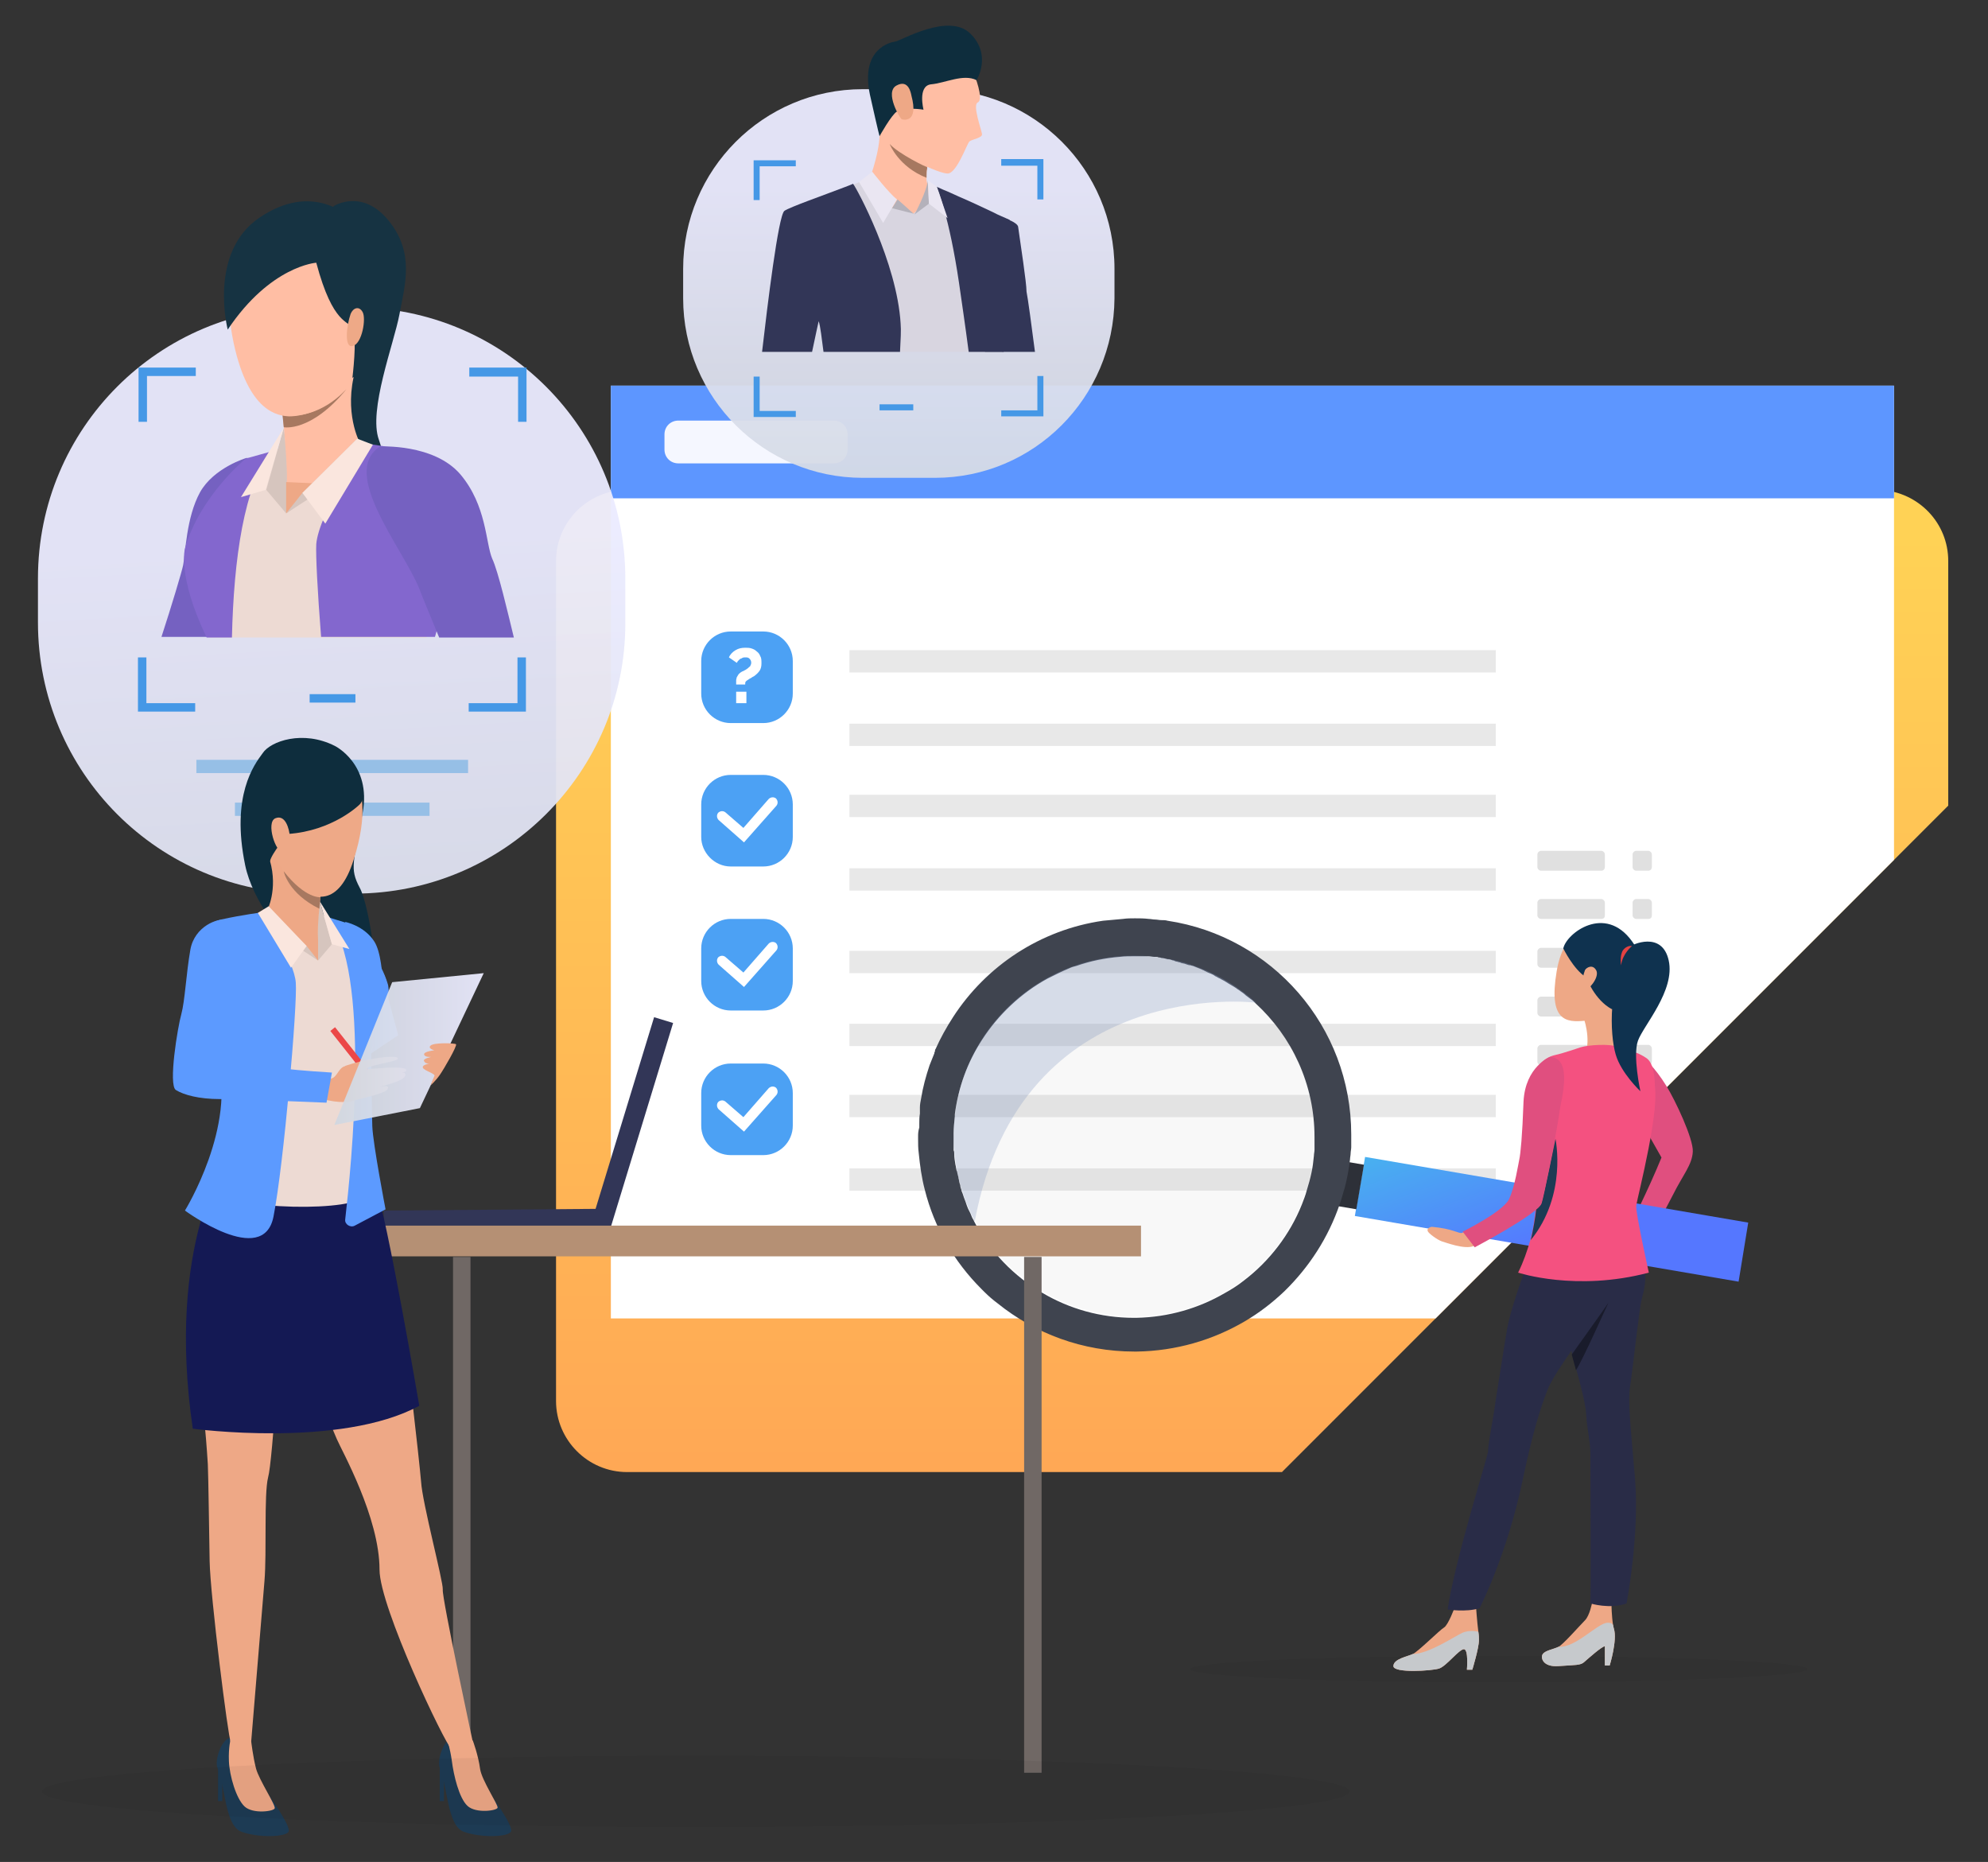 <?xml version="1.0" encoding="utf-8"?>
<!-- Generator: Adobe Illustrator 19.0.0, SVG Export Plug-In . SVG Version: 6.00 Build 0)  -->
<svg version="1.1" id="Layer_1" xmlns="http://www.w3.org/2000/svg" xmlns:xlink="http://www.w3.org/1999/xlink" x="0px" y="0px"
	 viewBox="0 0 330 309" style="enable-background:new 0 0 330 309;" xml:space="preserve">
<rect x="0" y="0" width="330" height="309" fill="#333333" stroke="none"/>
<style type="text/css">
	.st0{opacity:5.000000e-002;fill:#020202;enable-background:new    ;}
	.st1{fill:url(#SVGID_1_);}
	.st2{fill:#FFFFFF;}
	.st3{fill:#5D96FF;}
	.st4{fill:#F5F7FF;}
	.st5{fill:#323657;}
	.st6{fill:#E8E8E8;}
	.st7{fill:#4CA1F4;}
	.st8{fill:#E0E0E0;}
	.st9{fill:#E04F7F;}
	.st10{fill:url(#SVGID_2_);}
	.st11{fill:#2D3038;}
	.st12{fill:#EEA886;}
	.st13{fill:#292C47;}
	.st14{fill:#191B2B;}
	.st15{fill:#C6C9CC;}
	.st16{fill:#F45180;}
	.st17{fill:#0F324F;}
	.st18{fill:#E54242;}
	.st19{fill:#1D3B54;}
	.st20{fill:#3F444F;}
	.st21{opacity:0.1;fill:#B8B8B8;}
	.st22{opacity:0.3;fill:#869AC2;}
	.st23{opacity:0.95;fill:url(#XMLID_2_);enable-background:new    ;}
	.st24{fill:#96BFE6;}
	.st25{opacity:0.95;fill:url(#XMLID_3_);enable-background:new    ;}
	.st26{fill:#4598E6;}
	.st27{fill:#163342;}
	.st28{fill:#7561C1;}
	.st29{fill:#EDDAD3;}
	.st30{fill:#D6C5BE;}
	.st31{fill:#FFBEA4;}
	.st32{fill:#8367CE;}
	.st33{fill:#FAE6DE;}
	.st34{fill:#A77860;}
	.st35{fill:#EEA987;}
	.st36{fill:#706865;}
	.st37{fill:#B59074;}
	.st38{fill:#0E2D3D;}
	.st39{fill:#5C9AFF;}
	.st40{fill:#141954;}
	.st41{fill:#EB4747;}
	.st42{opacity:0.95;}
	.st43{fill:url(#XMLID_4_);}
	.st44{fill:#D8D5E0;}
	.st45{fill:#B4B1BA;}
	.st46{fill:#EAE6F2;}
</style>
<g>
	<ellipse id="XMLID_115_" class="st0" cx="248.8" cy="277" rx="51.2" ry="2.2"/>
	<g>
		<g>
			<linearGradient id="SVGID_1_" gradientUnits="userSpaceOnUse" x1="207.907" y1="275.706" x2="207.907" y2="88.678">
				<stop  offset="0" style="stop-color:#FF9F55"/>
				<stop  offset="1" style="stop-color:#FFD255"/>
			</linearGradient>
			<path class="st1" d="M323.4,93.1v40.6L212.8,244.3H104.1c-6.5,0-11.8-5.3-11.8-11.8V93.1c0-6.5,5.3-11.8,11.8-11.8h207.5
				c0.2,0,0.4,0,0.6,0C318.5,81.7,323.4,86.8,323.4,93.1z"/>
		</g>
		<g>
			<polygon class="st2" points="314.4,64 314.4,142.7 238.3,218.8 101.4,218.8 101.4,64 			"/>
		</g>
		<g>
			<rect x="101.4" y="64" class="st3" width="213" height="18.7"/>
		</g>
		<path class="st4" d="M138.4,76.9h-25.8c-1.3,0-2.3-1-2.3-2.3v-2.5c0-1.3,1-2.3,2.3-2.3h25.8c1.3,0,2.3,1,2.3,2.3v2.5
			C140.7,75.9,139.7,76.9,138.4,76.9z"/>
		<g>
			<g>
				<g>
					<path class="st5" d="M323.6,229.7C323.6,229.7,323.6,229.7,323.6,229.7C323.6,229.7,323.6,229.7,323.6,229.7z"/>
				</g>
			</g>
		</g>
		<g>
			<g>
				<rect x="141" y="107.9" class="st6" width="107.3" height="3.7"/>
				<rect x="141" y="120.1" class="st6" width="107.3" height="3.7"/>
				<rect x="141" y="131.9" class="st6" width="107.3" height="3.7"/>
				<rect x="141" y="144.1" class="st6" width="107.3" height="3.7"/>
				<rect x="141" y="157.8" class="st6" width="107.3" height="3.7"/>
				<rect x="141" y="169.9" class="st6" width="107.3" height="3.7"/>
				<rect x="141" y="181.7" class="st6" width="107.3" height="3.7"/>
				<rect x="141" y="193.9" class="st6" width="107.3" height="3.7"/>
			</g>
			<path class="st7" d="M121.3,120h5.4c2.7,0,4.9-2.2,4.9-4.9v-5.4c0-2.7-2.2-4.9-4.9-4.9h-5.4c-2.7,0-4.9,2.2-4.9,4.9v5.4
				C116.4,117.8,118.6,120,121.3,120z"/>
			<g>
				<path class="st7" d="M121.3,167.7h5.4c2.7,0,4.9-2.2,4.9-4.9v-5.4c0-2.7-2.2-4.9-4.9-4.9h-5.4c-2.7,0-4.9,2.2-4.9,4.9v5.4
					C116.4,165.5,118.6,167.7,121.3,167.7z"/>
				<g>
					<g>
						<g>
							<g>
								<g>
									<path class="st2" d="M123.5,163.8l-4.2-3.7c-0.3-0.3-0.4-0.8-0.1-1.2c0.3-0.3,0.8-0.4,1.2-0.1l3,2.6l4.2-4.8
										c0.3-0.3,0.8-0.4,1.2-0.1c0.3,0.3,0.4,0.8,0.1,1.2L123.5,163.8z"/>
								</g>
							</g>
						</g>
					</g>
				</g>
			</g>
			<g>
				<path class="st7" d="M121.3,143.8h5.4c2.7,0,4.9-2.2,4.9-4.9v-5.4c0-2.7-2.2-4.9-4.9-4.9h-5.4c-2.7,0-4.9,2.2-4.9,4.9v5.4
					C116.4,141.5,118.6,143.8,121.3,143.8z"/>
				<g>
					<g>
						<g>
							<g>
								<g>
									<path class="st2" d="M123.5,139.8l-4.2-3.7c-0.3-0.3-0.4-0.8-0.1-1.2c0.3-0.3,0.8-0.4,1.2-0.1l3,2.6l4.2-4.8
										c0.3-0.3,0.8-0.4,1.2-0.1c0.3,0.3,0.4,0.8,0.1,1.2L123.5,139.8z"/>
								</g>
							</g>
						</g>
					</g>
				</g>
				<path class="st7" d="M121.3,191.7h5.4c2.7,0,4.9-2.2,4.9-4.9v-5.4c0-2.7-2.2-4.9-4.9-4.9h-5.4c-2.7,0-4.9,2.2-4.9,4.9v5.4
					C116.4,189.5,118.6,191.7,121.3,191.7z"/>
				<g>
					<g>
						<g>
							<g>
								<g>
									<path class="st2" d="M123.5,187.8l-4.2-3.7c-0.3-0.3-0.4-0.8-0.1-1.2c0.3-0.3,0.8-0.4,1.2-0.1l3,2.6l4.2-4.8
										c0.3-0.3,0.8-0.4,1.2-0.1c0.3,0.3,0.4,0.8,0.1,1.2L123.5,187.8z"/>
								</g>
							</g>
						</g>
					</g>
				</g>
			</g>
			<g>
				<path class="st2" d="M122.2,113.5c0-0.2,0-0.4,0-0.6s0.1-0.4,0.1-0.5c0.1-0.2,0.2-0.3,0.3-0.5c0.1-0.1,0.3-0.3,0.5-0.4
					c0.1-0.1,0.3-0.1,0.4-0.2c0.2-0.1,0.4-0.2,0.5-0.3c0.2-0.1,0.3-0.3,0.5-0.4c0.1-0.2,0.2-0.4,0.2-0.6c0-0.3-0.1-0.5-0.3-0.7
					c-0.2-0.2-0.4-0.2-0.7-0.2c-0.2,0-0.3,0-0.5,0.1c-0.1,0.1-0.3,0.1-0.4,0.2c-0.1,0.1-0.2,0.2-0.3,0.3c-0.1,0.1-0.1,0.2-0.2,0.3
					l-1.3-0.9c0.2-0.5,0.6-0.9,1.1-1.2c0.5-0.3,1-0.4,1.6-0.4c0.3,0,0.7,0,1,0.1s0.6,0.2,0.9,0.5c0.3,0.2,0.5,0.5,0.6,0.8
					c0.2,0.3,0.2,0.7,0.2,1.2c0,0.5-0.1,0.9-0.3,1.2c-0.2,0.3-0.5,0.6-0.9,0.9c-0.2,0.1-0.4,0.2-0.5,0.3c-0.2,0.1-0.4,0.2-0.5,0.3
					c-0.2,0.1-0.3,0.2-0.4,0.3c-0.1,0.1-0.1,0.3-0.1,0.5H122.2z M122.2,116.7v-1.9h1.7v1.9H122.2z"/>
			</g>
		</g>
		<g>
			<g>
				<path class="st8" d="M265.8,144.5h-10c-0.3,0-0.6-0.3-0.6-0.6v-2.1c0-0.3,0.3-0.6,0.6-0.6h10c0.3,0,0.6,0.3,0.6,0.6v2.1
					C266.4,144.2,266.2,144.5,265.8,144.5z"/>
			</g>
			<g>
				<path class="st8" d="M265.8,152.5h-10c-0.3,0-0.6-0.3-0.6-0.6v-2.1c0-0.3,0.3-0.6,0.6-0.6h10c0.3,0,0.6,0.3,0.6,0.6v2.1
					C266.4,152.3,266.2,152.5,265.8,152.5z"/>
			</g>
			<g>
				<path class="st8" d="M265.8,160.6h-10c-0.3,0-0.6-0.3-0.6-0.6v-2.1c0-0.3,0.3-0.6,0.6-0.6h10c0.3,0,0.6,0.3,0.6,0.6v2.1
					C266.4,160.3,266.2,160.6,265.8,160.6z"/>
			</g>
			<g>
				<path class="st8" d="M265.8,168.7h-10c-0.3,0-0.6-0.3-0.6-0.6v-2.1c0-0.3,0.3-0.6,0.6-0.6h10c0.3,0,0.6,0.3,0.6,0.6v2.1
					C266.4,168.4,266.2,168.7,265.8,168.7z"/>
			</g>
			<g>
				<path class="st8" d="M265.8,176.8h-10c-0.3,0-0.6-0.3-0.6-0.6V174c0-0.3,0.3-0.6,0.6-0.6h10c0.3,0,0.6,0.3,0.6,0.6v2.1
					C266.4,176.5,266.2,176.8,265.8,176.8z"/>
			</g>
			<g>
				<path class="st8" d="M265.8,184.8h-10c-0.3,0-0.6-0.3-0.6-0.6v-2.1c0-0.3,0.3-0.6,0.6-0.6h10c0.3,0,0.6,0.3,0.6,0.6v2.1
					C266.4,184.6,266.2,184.8,265.8,184.8z"/>
			</g>
		</g>
		<g>
			<g>
				<path class="st8" d="M273.6,144.5h-2c-0.3,0-0.6-0.3-0.6-0.6v-2.1c0-0.3,0.3-0.6,0.6-0.6h2c0.3,0,0.6,0.3,0.6,0.6v2.1
					C274.2,144.2,274,144.5,273.6,144.5z"/>
			</g>
			<g>
				<path class="st8" d="M273.6,152.5h-2c-0.3,0-0.6-0.3-0.6-0.6v-2.1c0-0.3,0.3-0.6,0.6-0.6h2c0.3,0,0.6,0.3,0.6,0.6v2.1
					C274.2,152.3,274,152.5,273.6,152.5z"/>
			</g>
			<g>
				<path class="st8" d="M273.6,160.6h-2c-0.3,0-0.6-0.3-0.6-0.6v-2.1c0-0.3,0.3-0.6,0.6-0.6h2c0.3,0,0.6,0.3,0.6,0.6v2.1
					C274.2,160.3,274,160.6,273.6,160.6z"/>
			</g>
			<g>
				<path class="st8" d="M273.6,168.7h-2c-0.3,0-0.6-0.3-0.6-0.6v-2.1c0-0.3,0.3-0.6,0.6-0.6h2c0.3,0,0.6,0.3,0.6,0.6v2.1
					C274.2,168.4,274,168.7,273.6,168.7z"/>
			</g>
			<g>
				<path class="st8" d="M273.6,176.8h-2c-0.3,0-0.6-0.3-0.6-0.6V174c0-0.3,0.3-0.6,0.6-0.6h2c0.3,0,0.6,0.3,0.6,0.6v2.1
					C274.2,176.5,274,176.8,273.6,176.8z"/>
			</g>
			<g>
				<path class="st8" d="M273.6,184.8h-2c-0.3,0-0.6-0.3-0.6-0.6v-2.1c0-0.3,0.3-0.6,0.6-0.6h2c0.3,0,0.6,0.3,0.6,0.6v2.1
					C274.2,184.6,274,184.8,273.6,184.8z"/>
			</g>
		</g>
		<g>
			<path class="st9" d="M272,185.4c0,0-4.8-10.8,0.8-9.9c0,0,1.9,1.6,3.8,4.7c1.5,2.4,4.5,8.8,4.4,10.9c-0.1,2.2-1.6,3.8-3.3,7.2
				c0,0-3.4,6.4-3.6,7.2l-3.6-1.9c0,0,3.1-6.1,5.3-11.5L272,185.4z"/>
			<linearGradient id="SVGID_2_" gradientUnits="userSpaceOnUse" x1="245.443" y1="169.097" x2="258.908" y2="206.001">
				<stop  offset="0" style="stop-color:#40D5E6"/>
				<stop  offset="1" style="stop-color:#5577FF"/>
			</linearGradient>
			<polygon class="st10" points="288.6,212.7 224.9,201.8 226.6,192 290.2,202.9 			"/>
			
				<rect x="222.7" y="192.9" transform="matrix(0.986 0.168 -0.168 0.986 36.178 -34.841)" class="st11" width="3.1" height="7.5"/>
			<path class="st12" d="M244.4,277.1h-0.9c0,0,0.3-3.4-0.5-3.4c-0.8,0-2.9,2.8-4.1,3.2c-1.2,0.4-7.6,0.8-7.6-0.4
				c0-1.2,2.4-1.6,3.2-2c0.8-0.3,4.5-4,5.2-4.4c0.7-0.4,1.8-3.4,1.8-3.4l3.5-0.2c0,0,0.2,2.8,0.4,4.3c0.1,0.6,0.1,1.1,0.1,1.4
				C245.5,273.5,244.4,277.1,244.4,277.1z"/>
			<path class="st12" d="M267.2,276.4h-0.8v-3.2c-0.6,0.1-2.7,2-3.4,2.6c-0.6,0.6-1.5,0.5-4.3,0.7c-2.7,0.2-3-1.5-2.6-2
				c0.4-0.6,1.8-0.8,2.6-1.2c0.7-0.3,3.6-3.6,4.4-4.4c0.8-0.8,1.2-3,1.2-3l3.2,0.3c0,0,0,2,0.3,3.7v0c0,0,0,0,0,0
				c0,0.1,0.1,0.3,0.1,0.4C268.5,272.2,267.2,276.4,267.2,276.4z"/>
			<path class="st13" d="M255.3,204.6c0,0-1.2,2.9-1.3,3.6c-0.1,0.7-2.9,7.6-3.8,12.2c-0.5,2.8-1.8,11.4-2,12.5
				c-0.2,1.9-1.1,6-1.2,8c-0.1,1.1-5.4,17.6-6.7,26.2c0,0,3,0.5,5.3-0.2c0,0,4.6-8.9,7.2-21.5c1.6-7.6,2.9-11.7,4.1-14.8
				c1.2-3.1,8-12,8.7-13c0.7-1,5.2-6.5,0.9-12.5C262.6,199.1,255.3,204.6,255.3,204.6z"/>
			<path class="st13" d="M270.6,230c-0.4,2.6,0,5.9,0.8,15.3c0.8,9.4-1.4,20.8-1.4,20.8c-2.8,1-6,0-6,0c0.1-0.7,0-22.9,0-24.9
				s-0.6-4.2-0.7-6.5c-0.1-1.6-0.8-4.4-1.6-7.3c-0.2-0.9-0.5-1.8-0.7-2.6c0,0,0,0,0,0c-0.1-0.5-0.3-0.9-0.4-1.4
				c-1.1-4-2.7-19.3-2.7-19.3s8.5-6.9,12.7-0.4c4.1,6.5,2,11.2,1.9,12C272.2,216.5,271,227.4,270.6,230z"/>
			<path class="st14" d="M267,216.2c-0.1,0.1-4.3,9.6-5.4,11.2c-0.2-0.9-0.5-1.8-0.7-2.6c0,0,0,0,0,0S266.9,216.4,267,216.2z"/>
			<path class="st15" d="M267.2,276.4h-0.8v-3.2c-0.6,0.1-2.7,2-3.4,2.6c-0.6,0.6-1.5,0.5-4.3,0.7c-2.7,0.2-3-1.5-2.6-2
				c0.4-0.6,1.8-0.8,2.6-1.2c2.9,0.2,6.5-4,8.2-4c0.9,0,0.9,0.5,0.9,0.6v0c0,0,0,0,0,0c0,0.1,0.1,0.3,0.1,0.4
				C268.5,272.2,267.2,276.4,267.2,276.4z"/>
			<path class="st15" d="M244.4,277.1h-0.9c0,0,0.3-3.4-0.5-3.4c-0.8,0-2.9,2.8-4.1,3.2c-1.2,0.4-7.6,0.8-7.6-0.4
				c0-1.2,2.4-1.6,3.2-2c2.6,0,6.9-2.9,8.2-3.5c1.3-0.6,2.7-0.2,2.7-0.2c0.1,0.6,0.1,1.1,0.1,1.4
				C245.5,273.5,244.4,277.1,244.4,277.1z"/>
			<path class="st12" d="M262.8,168.7c0,0,1.4,3.6,0.3,6.4c0,0,5-0.3,5.2-0.9c0.2-0.6-0.2-6,0.5-7.6
				C269.5,165,262.8,168.7,262.8,168.7z"/>
			<path class="st16" d="M262.4,173.8c0,0-2.9,1-4.3,1.3c-1.3,0.3-4.1,1.6-3.9,6.6c0.2,5,1.1,9.3,1.4,11.4c0.3,2.1,0.1,7.6-0.4,10.2
				c0,0,7.1,1.8,15.4,0c0,0-1.5-4.5-1.4-5.7c0-1.2,4.9-10.7,5.1-12.3c0.2-1.5,1.2-8.2-1-9.7c-2.2-1.5-4-1.3-5-1.9
				C267.3,173.2,263.7,173.4,262.4,173.8z"/>
			<path class="st16" d="M273.7,211.2c-12.1,3.2-21.7,0-21.7,0c0.9-1.8,1.5-3.6,2-5.3c0,0,0,0,0,0c0.3-1.2,0.6-2.4,0.7-3.6v0
				c1-6.6-0.3-11.6-0.3-11.6c1.4-11.5,18.7-14.9,20.1-11.2c1.4,3.6-2.7,19.2-2.9,20.6C271.5,201.3,273.7,211.2,273.7,211.2z"/>
			<path class="st12" d="M267.2,154.3c-2-0.7-7.4-1.4-8.8,6.9c-1.4,8.3,1.6,8.5,4.7,8.2c3.1-0.2,8-5.8,8.3-7.6
				C271.8,160.1,272.9,156.2,267.2,154.3z"/>
			<path class="st17" d="M259.5,157.4c0,0,1.7,3.5,3.8,4.8c0,0,1.4,3.8,4.3,5.3c0,0,7.8-5.2,3.3-11.3
				C266.4,150,260,154.9,259.5,157.4z"/>
			<path class="st12" d="M263.1,161c0.2-0.4,1.3-1.1,1.9,0.1c0.5,1.2-1.4,3.3-1.9,3.2C262.6,164.1,262.5,162.6,263.1,161z"/>
			<path class="st17" d="M270.6,157.1c0.2-0.3,5.3-2.7,6.4,2.3c1.1,5-4.2,10.8-5.1,13.3c-0.9,2.5,0.4,8.4,0.4,8.4s-3.2-3-4.1-6.1
				C267.2,171.6,266.9,163,270.6,157.1z"/>
			<path class="st18" d="M270.9,157c0,0-1.6,1.3-1.8,3.2c0,0-0.3-1.5,0.3-2.5C270.1,156.8,270.9,157,270.9,157z"/>
			<path class="st19" d="M254.1,205.8c0.3-1.2,0.8-3.9,0.9-5.1l0,0c0,0,0.7-0.5,0.9-1c0.3-0.8,2.3-10.7,2.3-10.7
				S260.2,198.3,254.1,205.8z"/>
			<path class="st12" d="M245.4,203.4c0,0-2.2,1-2.7,1.2c-0.5,0.2-1.5-0.7-5-1c-0.3,0-0.9,0.3-0.7,0.7c0.1,0.4,1.7,1.5,2.3,1.7
				c0.7,0.2,3.8,1.4,5.3,0.8c1.5-0.6,2.6-2.6,2.6-2.6L245.4,203.4z"/>
			<path class="st9" d="M257.3,175.4c0,0-4.1,1.6-4.4,7.4c-0.2,5.7-0.5,8.7-0.7,9.6c-0.2,0.9-0.7,4.4-1.7,6.6
				c-1,2.1-7.7,5.4-7.7,5.4l2,2.6c0,0,10.4-5.5,11-7.2c0.6-1.7,2.9-13.5,3.1-15.5C259.1,182.7,261.2,175.6,257.3,175.4z"/>
			<path class="st20" d="M218.3,190.3c0,0.2,0,0.3,0,0.5h5.9c0-0.2,0-0.3,0-0.5H218.3z M152.4,188.6c0,0.2,0,0.4,0,0.5
				c0,0.7,0,1.5,0.1,2.2c0.2,2.1,0.5,4.2,1,6.1c1.6,6.4,4.9,12,9.4,16.5c0.2,0.2,0.3,0.3,0.5,0.5c0.7,0.7,1.4,1.3,2.2,1.9
				c6.2,5,14.1,8,22.7,8c0.1,0,0.3,0,0.4,0c6.5-0.1,12.6-1.9,17.9-5c2.4-1.4,4.6-3.1,6.6-5c4.1-4,7.3-8.9,9.2-14.5
				c0.3-0.8,0.5-1.7,0.8-2.6c0.4-1.5,0.7-3.1,0.9-4.8v0c0-0.3,0.1-0.7,0.1-1c0-0.3,0.1-0.7,0.1-1c0-0.2,0-0.3,0-0.5c0-0.3,0-0.7,0-1
				c0-0.2,0-0.4,0-0.6c0-18-13.2-32.9-30.5-35.5c-0.3-0.1-0.7-0.1-1-0.1c-0.4,0-0.7-0.1-1.1-0.1c-0.3,0-0.7-0.1-1-0.1
				c-0.8-0.1-1.6-0.1-2.3-0.1c-0.7,0-1.3,0-2,0.1c-1.1,0.1-2.2,0.2-3.3,0.3c-10.4,1.5-19.4,7.5-24.9,16c-1.1,1.7-2.1,3.5-2.9,5.3
				c-0.1,0.1-0.1,0.2-0.1,0.4c-0.1,0.1-0.1,0.2-0.1,0.3c-0.3,0.7-0.5,1.3-0.8,2c-0.6,1.8-1.1,3.6-1.4,5.5c-0.1,0.5-0.2,1-0.2,1.5
				c0,0.1,0,0.2,0,0.3c0,0,0,0,0,0c0,0,0,0.1,0,0.1c0,0,0,0.1,0,0.1v0c0,0,0,0,0,0.1c0,0,0,0.1,0,0.1c0,0.1,0,0.2,0,0.3
				c-0.1,0.6-0.1,1.1-0.1,1.7c0,0.1,0,0.2,0,0.2c0,0.1,0,0.2,0,0.4C152.4,187.8,152.4,188.2,152.4,188.6z M160.4,199.8l-0.1-0.3
				c-0.1-0.3-0.2-0.5-0.3-0.8l-0.2-0.6c-0.1-0.2-0.1-0.3-0.2-0.5c0,0,0,0,0,0c0,0,0-0.1,0-0.1c-0.1-0.3-0.2-0.5-0.2-0.8l-0.1-0.3
				c-0.1-0.3-0.1-0.6-0.2-0.9c0,0,0-0.1,0-0.1c-0.1-0.3-0.1-0.5-0.2-0.8c0-0.1,0-0.2-0.1-0.3c-0.1-0.3-0.1-0.7-0.2-1
				c-0.1-0.6-0.2-1.2-0.2-1.8c0-0.2,0-0.4-0.1-0.6c0,0,0,0,0,0c0-0.1,0-0.1,0-0.2c0-0.3,0-0.6,0-0.9v-0.1c0-0.1,0-0.1,0-0.2
				c0-0.2,0-0.5,0-0.7c0-0.2,0-0.5,0-0.7c0-0.9,0.1-1.9,0.2-2.8c0-0.1,0-0.2,0-0.3c0,0,0,0,0,0c0,0,0,0,0,0c0,0,0,0,0,0
				c0,0,0,0,0-0.1c0,0,0,0,0,0c0,0,0,0,0,0c0.6-4.5,2.1-8.6,4.5-12.3c2.7-4.2,6.5-7.8,10.9-10.2c1.2-0.6,2.4-1.2,3.6-1.7
				c0.4-0.2,0.8-0.3,1.2-0.4c2.3-0.8,4.7-1.3,7.2-1.5c0.8-0.1,1.6-0.1,2.4-0.1c0.2,0,0.5,0,0.7,0c0.3,0,0.6,0,0.8,0
				c0.2,0,0.4,0,0.6,0c0.1,0,0.1,0,0.2,0c0.3,0,0.7,0.1,1,0.1c0.1,0,0.2,0,0.3,0c0.1,0,0.3,0,0.4,0.1c0.2,0,0.3,0,0.5,0.1
				c0.3,0,0.7,0.1,1,0.2c0,0,0.1,0,0.1,0c0.3,0,0.5,0.1,0.8,0.2c0,0,0,0,0,0c0.1,0,0.2,0,0.3,0.1c0.2,0.1,0.5,0.1,0.7,0.2
				c0.1,0,0.2,0,0.3,0.1c0.3,0.1,0.6,0.1,0.8,0.2c0.3,0.1,0.5,0.2,0.8,0.2c0.1,0,0.2,0.1,0.4,0.1c0.5,0.2,1,0.4,1.5,0.6
				c0.1,0.1,0.3,0.1,0.4,0.2c0.2,0.1,0.4,0.2,0.6,0.3c0.2,0.1,0.3,0.1,0.5,0.2c0.2,0.1,0.5,0.2,0.7,0.4c0.3,0.1,0.5,0.3,0.8,0.4
				c0.3,0.2,0.6,0.3,0.9,0.5c0.6,0.4,1.2,0.7,1.8,1.1c0.2,0.2,0.5,0.3,0.7,0.5c0.3,0.2,0.6,0.4,0.9,0.7c0.3,0.2,0.5,0.4,0.8,0.6
				c0.3,0.2,0.5,0.4,0.8,0.7c6,5.5,9.8,13.4,9.8,22.2c0,0.2,0,0.4,0,0.6c0,0.3,0,0.7,0,1c0,0.2,0,0.3,0,0.5c0,0.3-0.1,0.7-0.1,1
				c-0.1,1-0.2,1.9-0.4,2.8c-0.2,1-0.5,2-0.8,3c-0.2,0.8-0.5,1.5-0.8,2.3c-2,5-5.4,9.4-9.6,12.6c-1,0.8-2.1,1.5-3.2,2.1
				c-4.3,2.5-9.3,4-14.7,4.1c-0.1,0-0.3,0-0.4,0c-5.5,0-10.7-1.5-15.1-4.1c-4.8-2.8-8.8-6.9-11.4-11.9c-0.1-0.3-0.3-0.5-0.4-0.8
				l-0.2-0.5c-0.1-0.2-0.2-0.4-0.3-0.6l-0.1-0.2c-0.1-0.2-0.1-0.3-0.2-0.5L160.4,199.8z"/>
			<circle class="st21" cx="188.3" cy="188.6" r="29.9"/>
			<path class="st22" d="M208.5,166.4c0,0-39-4.8-46.7,36.3c0,0,0,0,0,0c-2.2-4.2-3.5-9-3.5-14.1c0-16.6,13.4-30,30-30
				C196.1,158.6,203.2,161.6,208.5,166.4z"/>
		</g>
	</g>
	<g id="XMLID_13_">
		
			<linearGradient id="XMLID_2_" gradientUnits="userSpaceOnUse" x1="61.819" y1="87.893" x2="54.49" y2="220.733" gradientTransform="matrix(1 0 0 -1 0 309)">
			<stop  offset="0" style="stop-color:#D1D7E0"/>
			<stop  offset="1" style="stop-color:#EBEBFF"/>
		</linearGradient>
		<path id="XMLID_358_" class="st23" d="M58.8,148.3h-7.5c-24.9,0-45-20.1-45-45v-7.3c0-24.9,20.1-45,45-45h7.5
			c24.9,0,45,20.1,45,45v7.5C103.8,128.1,83.7,148.3,58.8,148.3z"/>
		<rect id="XMLID_357_" x="32.6" y="126.1" class="st24" width="45.1" height="2.2"/>
		<rect id="XMLID_356_" x="39" y="133.2" class="st24" width="32.3" height="2.2"/>
		
			<linearGradient id="XMLID_3_" gradientUnits="userSpaceOnUse" x1="149.202" y1="220.246" x2="149.202" y2="278.684" gradientTransform="matrix(1 0 0 -1 0 309)">
			<stop  offset="0" style="stop-color:#D1D7E0"/>
			<stop  offset="1" style="stop-color:#EBEBFF"/>
		</linearGradient>
		<path id="XMLID_341_" class="st25" d="M155.2,79.3h-12c-16.4,0-29.8-13.3-29.8-29.8v-4.9c0-16.4,13.3-29.8,29.8-29.8h12
			c16.4,0,29.8,13.3,29.8,29.8v4.9C184.9,66,171.6,79.3,155.2,79.3z"/>
		<g id="XMLID_339_">
			<rect id="XMLID_340_" x="146" y="67.1" class="st26" width="5.6" height="1"/>
		</g>
		<g id="XMLID_337_">
			<path id="XMLID_338_" class="st26" d="M166.2,26.5v1h6v5.6h1v-6.7h-7V26.5z M125.1,33.2h1v-5.6h6v-1h-7V33.2z M172.2,62.5v5.6h-6
				v1h7v-6.7h-1V62.5z M126.1,62.5h-1v6.7h7v-1h-6V62.5z"/>
		</g>
		<g id="XMLID_335_">
			<rect id="XMLID_336_" x="51.4" y="115.2" class="st26" width="7.6" height="1.4"/>
		</g>
		<g id="XMLID_333_">
			<path id="XMLID_334_" class="st26" d="M77.9,61.1v1.4h8.1V70h1.4v-9H77.9z M23,70h1.4v-7.6h8.1v-1.4H23V70z M85.9,109.1v7.6h-8.1
				v1.4h9.5v-9H85.9z M24.3,109.1h-1.4v9h9.5v-1.4h-8.1V109.1z"/>
		</g>
		<g id="XMLID_301_">
			<g id="XMLID_331_">
				<path id="XMLID_332_" class="st27" d="M55.4,34.2c0,0,4.7-3,9.1,2.4s2.7,10.7,1.8,15.6c-0.9,4.8-5.2,15.9-3.4,20.8
					c1.8,4.9-0.5,7.5-0.5,7.5s-14.8,3.8-13.1-18.4C51.1,39.7,55.4,34.2,55.4,34.2z"/>
			</g>
			<g id="XMLID_329_">
				<path id="XMLID_330_" class="st28" d="M46.4,83.5c0,0-4.3,11.5-8.5,22.2H26.8c1.7-5.2,3.4-10.9,3.6-11.9c0.4-2,0.5-7.9,2.8-12.1
					c2.3-4.1,7.7-5.7,7.7-5.7C49.9,76.5,46.4,83.5,46.4,83.5z"/>
			</g>
			<g id="XMLID_327_">
				<path id="XMLID_328_" class="st29" d="M74.2,94.8c0,0-1.7,5.6-3.4,11H34.6c-0.2-0.5-0.3-1-0.6-1.5c-2.6-6.1-3.9-11.4-2.6-14.9
					S40,76.3,41.9,76c1.9-0.4,7.3-2.9,7.3-2.9c3.5-0.5,8.7-0.3,10.4,0.3c1.7,0.6,11.5,1.6,15,4.3C78.8,80.9,74.2,94.8,74.2,94.8z"/>
			</g>
			<g id="XMLID_325_">
				<path id="XMLID_326_" class="st30" d="M47.5,85.2l-3.3-3.9L47.1,71C47.1,71,48.1,76.8,47.5,85.2z"/>
			</g>
			<g id="XMLID_323_">
				<path id="XMLID_324_" class="st31" d="M46.7,66.7c0,0,1.1,10,0.9,13.3c0,0,5.6,5.6,12.1-6.6c0,0-2.7-5-0.7-12
					C61,54.4,46.7,66.7,46.7,66.7z"/>
			</g>
			<g id="XMLID_321_">
				<polygon id="XMLID_322_" class="st12" points="47.5,80 47.5,85.2 54,80.3 				"/>
			</g>
			<g id="XMLID_319_">
				<polygon id="XMLID_320_" class="st30" points="47.5,85.2 50.2,81.8 59.3,72.8 62.3,75.6 				"/>
			</g>
			<g id="XMLID_317_">
				<path id="XMLID_318_" class="st32" d="M78,85.6c0,0-1.6,5.8-5.8,20.1H53.3c-0.6-7.6-0.9-13.6-0.8-15.4
					c0.4-5.1,8.1-16.7,8.1-16.7s4.7,0.6,9.9,1.7C76.4,76.6,78,85.6,78,85.6z"/>
			</g>
			<g id="XMLID_315_">
				<path id="XMLID_316_" class="st32" d="M45.1,74.9c-4.6,5.6-6.3,17.9-6.6,30.9h-4.2C29.4,95.6,30.7,91,30.7,91
					c2.5-8.7,10.1-14.9,10.1-14.9L45.1,74.9z"/>
			</g>
			<g id="XMLID_313_">
				<polygon id="XMLID_314_" class="st33" points="44.1,81.3 40,82.5 47.1,71 				"/>
			</g>
			<g id="XMLID_311_">
				<polygon id="XMLID_312_" class="st33" points="50.2,81.8 54,86.9 61.9,73.8 59.3,72.8 				"/>
			</g>
			<g id="XMLID_309_">
				<path id="XMLID_310_" class="st34" d="M46.9,68.9l0.2,2c0,0,4.5,0.9,10.4-6.3C57.4,64.6,53.3,69.7,46.9,68.9z"/>
			</g>
			<g id="XMLID_307_">
				<path id="XMLID_308_" class="st31" d="M48,69.1c-1.8-0.1-6.7-0.6-9.2-12.1c-3-14,3.6-21.2,9.3-22.6c5.6-1.3,10.9,0.6,13.8,8
					c0,0,2.1,5.6-1.3,15.8C57.1,68.3,49.9,69.1,48,69.1z"/>
			</g>
			<g id="XMLID_305_">
				<path id="XMLID_306_" class="st27" d="M52.5,43.6c0,0-7.6,0.5-14.7,11.1c0,0-3.3-12.8,5.3-18.6s14.7-0.8,16.8,1.7
					c0,0,3,0.7,3.1,6.4s3.9,14.4-4.5,18.5c0,0,0.8-6.5,0.1-8.1C57.9,53.1,55.3,54.1,52.5,43.6z"/>
			</g>
			<g id="XMLID_303_">
				<path id="XMLID_304_" class="st35" d="M58.2,52.1c0.4-1,1.4-1.4,2-0.3c0.6,1.1-0.1,5.2-1.6,5.6C57.1,57.9,57.5,54.1,58.2,52.1z"
					/>
			</g>
			<path id="XMLID_302_" class="st28" d="M85.3,105.8H72.9c-1.3-3.2-2.5-6-3.3-8.1c-2.7-6.7-13.3-19.3-6.5-23.6
				c0,0,8.9-0.5,13.3,4.6c4.4,5.2,4.2,11.4,5.3,14C82.7,94.8,84.3,101.7,85.3,105.8z"/>
		</g>
		<g id="XMLID_292_">
			<polyline id="XMLID_300_" class="st5" points="101.3,200.6 101.4,204.1 63.7,204.5 63.7,200.9 			"/>
			
				<rect id="XMLID_299_" x="86.8" y="184.7" transform="matrix(-0.292 0.956 -0.956 -0.292 313.652 140.725)" class="st5" width="35.8" height="3.3"/>
			<g id="XMLID_297_">
				<rect id="XMLID_298_" x="170" y="208.6" class="st36" width="2.9" height="85.6"/>
			</g>
			<g id="XMLID_295_">
				<rect id="XMLID_296_" x="60.1" y="203.4" class="st37" width="129.3" height="5.1"/>
			</g>
			<g id="XMLID_293_">
				<rect id="XMLID_294_" x="75.2" y="208.6" class="st36" width="2.9" height="85.6"/>
			</g>
		</g>
		<g id="XMLID_168_">
			<g id="XMLID_287_">
				<g id="XMLID_289_">
					<g id="XMLID_290_">
						<path id="XMLID_291_" class="st38" d="M55.6,123.8c0,0,6.1,3,4.6,11.1c-1.5,8.2-2.2,9.2-0.5,12.4c1.7,3.1,3.6,16.7,2.1,19.2
							c-1.5,2.5-18.7-11.3-21.1-22.9c-2.4-11.6,1.5-16.7,2.9-18.6C44.9,123,50.3,121.1,55.6,123.8z"/>
					</g>
				</g>
			</g>
			<g id="XMLID_285_">
				<path id="XMLID_286_" class="st39" d="M57.3,153c0,0,3.1,0.6,4.8,3.2c1.2,1.8,1.3,5.7,1.5,6.4c0.2,0.7,2.5,9.2,2.5,9.2l-6.4,4.3
					L57.3,153z"/>
			</g>
			<g id="XMLID_282_">
				<path id="XMLID_283_" class="st19" d="M81.2,297.5c0,0,4.2,5.6,3.6,6.5c-0.6,0.9-5,1-7.8,0s-2.7-7.7-4-10.6
					c-0.5-1.2,0.6-4.7,2.1-5s3.2,0.5,3.2,0.5S76.9,293.1,81.2,297.5z"/>
			</g>
			<g id="XMLID_277_">
				<g id="XMLID_280_">
					<path id="XMLID_281_" class="st12" d="M78.5,288.9c0,0,0.9,2.4,1.2,4.7c0.3,1.9,3,5.9,2.9,6.4c-0.1,0.5-3.6,1-5-0.3
						c-1.4-1.3-2.3-5.1-2.6-7.5c-0.3-2.1-0.7-3.2-0.7-3.2S77.2,287.5,78.5,288.9z"/>
				</g>
			</g>
			<g id="XMLID_273_">
				<path id="XMLID_276_" class="st19" d="M44.4,297.6c0,0,4,5.5,3.5,6.4c-0.6,0.9-5,1-7.8,0s-2.7-7.7-4-10.6
					c-0.5-1.2,0.6-4.7,2.1-5c1.5-0.3,3.3,0.5,3.3,0.5S40.2,293.2,44.4,297.6z"/>
			</g>
			<g id="XMLID_267_">
				<g id="XMLID_269_">
					<path id="XMLID_270_" class="st12" d="M41.7,289c0,0,0.3,2.6,0.8,4.5c0.5,1.9,3.3,6.1,3.1,6.6c-0.1,0.5-3.6,1-5-0.3
						c-1.4-1.3-2.5-5.1-2.6-7.5c-0.1-2.3,0.3-3.8,0.3-3.8S40.4,287.6,41.7,289z"/>
				</g>
			</g>
			<g id="XMLID_264_">
				<g id="XMLID_265_">
					<path id="XMLID_266_" class="st12" d="M62.1,196.6c0,0,3.6,16.8,4.4,21c0.8,4.2,3.1,24.8,3.4,28.3c0.2,3.5,3.7,16.6,3.6,17.9
						c-0.2,1.2,5.2,26.3,5.2,26.3s-1.8,1.5-3.8,0.1c-1-0.7-11.9-23.5-11.9-29.7c0-8.7-6.3-19.8-7.1-21.7
						c-7.7-17.9-6.1-23.4-7.1-24.6c-1-1.2-1.1,0.7-1.7,3.3c-0.6,2.6-1.8,24.9-2.6,27.7c-0.7,2.8-0.2,12.4-0.6,17.2
						c-0.4,4.8-2.2,26.6-2.2,26.6s-1.4,2.2-3.4,0.1c-0.4-0.5-3.4-24.3-3.5-30c-0.1-5.7-0.2-13.6-0.3-16.1c-1.5-23.8-5.3-27.2,0.6-44
						C46.3,167.5,62.1,196.6,62.1,196.6z"/>
				</g>
			</g>
			<g id="XMLID_259_">
				<path id="XMLID_261_" class="st40" d="M37.8,192c0,0-10.3,14.4-5.8,45.1c0,0,24.5,3.3,37.6-3.8c0,0-5.4-31.6-7.3-36.5
					C60,191.7,37.8,192,37.8,192z"/>
			</g>
			<g id="XMLID_257_">
				<polygon id="XMLID_258_" class="st19" points="73,293 73,298.9 73.7,298.9 73.7,294.4 				"/>
			</g>
			<g id="XMLID_253_">
				<polygon id="XMLID_256_" class="st19" points="36.2,293 36.2,298.9 36.9,298.9 36.9,294.4 				"/>
			</g>
			<g id="XMLID_249_">
				<path id="XMLID_251_" class="st29" d="M51.6,151c0,0,3.8,1.8,5.1,2c1.3,0.3,6.4,6.9,7.3,9.4c0.9,2.4,0,6-1.8,10.4
					c-1.8,4.2-0.1,5.7-0.9,10s-1.6,13.3-1.4,15.7c0.2,2.4-21.3,2.8-26.3-1.5c0,0,4.9-7.3,5.5-8.5c0.6-1,0.1-6.8-0.5-8.3
					c-0.6-1.5-4.4-14-4.4-14s-3.1-9.7-0.3-11.9c2.5-1.9,9.3-2.6,10.5-3C45.5,150.8,49.1,150.6,51.6,151z"/>
			</g>
			<g id="XMLID_245_">
				<path id="XMLID_247_" class="st30" d="M52.8,159.4l2.3-2.7l-2-7.1C53.1,149.6,52.4,153.5,52.8,159.4z"/>
			</g>
			<g id="XMLID_241_">
				<path id="XMLID_243_" class="st12" d="M53.4,146.6c0,0-0.1,0.9-0.2,2.3c-0.1,0.6-0.1,1.2-0.2,1.9c-0.2,1.9-0.3,4-0.2,5
					c0,0-3.9,3.9-8.5-4.6c0,0,1.9-3.5,0.5-8.4C43.4,138,53.4,146.6,53.4,146.6z"/>
			</g>
			<g id="XMLID_237_">
				<polygon id="XMLID_239_" class="st12" points="52.8,155.8 52.8,159.4 48.3,156 				"/>
			</g>
			<g id="XMLID_233_">
				<polygon id="XMLID_235_" class="st30" points="52.8,159.4 50.9,157 44.5,150.8 42.5,152.7 				"/>
			</g>
			<g id="XMLID_229_">
				<path id="XMLID_231_" class="st39" d="M43.6,151.4c0,0,5.3,8.1,5.5,11.7c0.3,3.5-2,30.2-3.7,38.8c-1.7,8.6-14.7-1-14.7-1
					s8.7-14.1,5.3-25.4c-3.3-11.3-4.5-15.8-4.5-15.8s1.1-6.2,5.2-7.1C40.3,151.8,43.6,151.4,43.6,151.4z"/>
			</g>
			<g id="XMLID_225_">
				<path id="XMLID_227_" class="st39" d="M64.4,163.4c0,0,1,3.4-2.8,10.9c0,0,0.1,9.7,0.2,12.6s2.2,13.8,2.2,13.8l-5.1,2.7
					c-0.7,0.4-1.7-0.2-1.6-1c1-8.7,4.4-41.5-2.9-50.2l2.9,0.9C57.3,153.1,62.6,157.3,64.4,163.4z"/>
			</g>
			<g id="XMLID_221_">
				<polygon id="XMLID_223_" class="st33" points="55.1,156.7 58,157.5 53.1,149.6 				"/>
			</g>
			<g id="XMLID_219_">
				<polygon id="XMLID_220_" class="st33" points="50.9,157 48.3,160.6 42.8,151.5 44.6,150.4 				"/>
			</g>
			
				<rect id="XMLID_217_" x="58.2" y="169.6" transform="matrix(0.784 -0.621 0.621 0.784 -96.117 74.267)" class="st41" width="1" height="11.4"/>
			<path id="XMLID_215_" class="st12" d="M54.3,179.1c0,0,0.7,0,1.1-0.3c0.8-0.6,1-2,2.4-1.9c1.3,0.1,2,4.3,1.6,5.1
				c-0.3,0.8-2.2,1.2-5,0.6C51.7,182.1,54.3,179.1,54.3,179.1z"/>
			<path id="XMLID_212_" class="st12" d="M57.3,176.9c0,0,1.9-0.7,4.2-1.1c2-0.4,4.3-0.6,4.5-0.2c0.3,0.4-1.9,0.7-3.8,1.2
				c-1.8,0.5-1.3,0.7-1.3,0.7s-0.1-0.1,1.9-0.2c2.2-0.2,4.4-0.2,4.6,0.2c0.1,0.2,0,0.4-0.7,0.5c0.5,0,0.5,0.1,0.6,0.3
				c0.1,1-3.1,1.7-4.3,2.1c1-0.2,1.7-0.3,1.3,0.4c-0.4,0.7-4.9,1.6-6.5,2.1C56,183.3,57.3,176.9,57.3,176.9z"/>
			<path id="XMLID_208_" class="st39" d="M37.5,152.7c-1.3-0.4-5.2,1-5.9,4.9c-0.7,4-0.9,8.5-1.5,10.7c-0.6,2.1-2.2,11.8-0.9,12.6
				c1.3,0.8,3.8,1.5,7.3,1.5c3.6,0,17.7,0.6,17.7,0.6l0.9-5c0,0-5.3-0.3-8.2-0.7c-2.5-0.4-5.9-1.4-10-1.9c0,0,0.8-5.9,1.5-7.7
				C39.2,166.1,43.5,154.6,37.5,152.7z"/>
			<g id="XMLID_204_" class="st42">
				
					<linearGradient id="XMLID_4_" gradientUnits="userSpaceOnUse" x1="55.557" y1="134.905" x2="80.284" y2="134.905" gradientTransform="matrix(1 0 0 -1 0 309)">
					<stop  offset="0" style="stop-color:#D1D7E0"/>
					<stop  offset="1" style="stop-color:#EBEBFF"/>
				</linearGradient>
				<polygon id="XMLID_206_" class="st43" points="55.5,186.7 69.7,183.9 80.3,161.5 65.1,163 				"/>
			</g>
			<g id="XMLID_196_">
				<g id="XMLID_199_">
					<path id="XMLID_201_" class="st12" d="M71.5,180.1c0,0,0.8-0.7,1.5-1.7s2.9-4.8,2.7-5.1c-0.2-0.2-3.6-0.3-4.2,0.2
						c-0.6,0.5,0.6,0.8,0.6,0.8s-1.8,0.2-1.7,0.7c0.1,0.5,1.2,0.4,1.2,0.4s-1.5,0.3-1.2,0.7c0.2,0.5,0.9,0.4,0.9,0.4
						s-1.3,0.2-1.1,0.7c0.2,0.5,2.2,1,1.9,1.4C71.9,179,71.5,180.1,71.5,180.1z"/>
				</g>
			</g>
			<g id="XMLID_187_">
				<g id="XMLID_189_">
					<g id="XMLID_191_">
						<path id="XMLID_193_" class="st35" d="M54.7,124.7c0,0,8.9,2.8,4,18c-4.8,15.3-16.9-1.8-15.6-11.1
							C44.4,122.3,54.7,124.7,54.7,124.7z"/>
					</g>
				</g>
			</g>
			<g id="XMLID_179_">
				<g id="XMLID_181_">
					<g id="XMLID_183_">
						<path id="XMLID_185_" class="st38" d="M59.6,133.6c0,0-4.4,4.3-11.8,4.8c0,0-2.8,3.3-3,4.6c0,0-6.5-11.2,1.5-17.9
							C54.5,118.5,62.7,130.9,59.6,133.6z"/>
					</g>
				</g>
			</g>
			<g id="XMLID_171_">
				<g id="XMLID_173_">
					<g id="XMLID_175_">
						<path id="XMLID_177_" class="st35" d="M48.1,138.7c-0.1-1.1-0.7-3.6-2.4-2.9c-1.6,0.7,0.1,5.8,1.2,5.5
							C46.9,141.3,48.2,141.3,48.1,138.7z"/>
					</g>
				</g>
			</g>
			<path id="XMLID_169_" class="st34" d="M53.2,148.9c-0.1,0.6-0.1,1.2-0.2,1.9l0,0c-5.1-2.5-5.9-6.1-5.9-6.2
				C50.7,149.2,53.2,148.9,53.2,148.9z"/>
		</g>
		<g id="XMLID_76_">
			<g id="XMLID_112_">
				<path id="XMLID_113_" class="st5" d="M171.8,58.4h-8.3c-0.1-0.7-0.2-1.4-0.3-2.1l0,0c-0.5-4.3-0.7-8.3-0.7-8.3s-2.4-11,4.5-11.7
					c0,0,1.8,0.6,2,1.3c0.4,2.9,1.4,9.3,1.4,10.8C170.6,49.3,171.3,54.5,171.8,58.4z"/>
			</g>
			<g id="XMLID_110_">
				<path id="XMLID_111_" class="st44" d="M167.4,36.6c-0.1,3-0.3,6.2-0.5,9.7c0,0-0.3,5.6-0.5,12.1h-29.3c-0.7-3.2-1.4-6-1.5-6.3
					l0,0l0,0l0,0c0,0-0.7,3.2-1.2,6.3h-7c0.9-7,3-22.7,4.1-23.5c1-0.7,7-3.1,10.2-4.3c1.4-0.6,2.5-0.9,2.8-0.9
					c0.7,0,9.6,0.8,9.6,0.8s1.3,0.4,2.6,1c2.2,1,5.6,2.6,8.2,3.8C165.6,35.6,166.6,36.1,167.4,36.6z"/>
			</g>
			<g id="XMLID_107_">
				<path id="XMLID_109_" class="st31" d="M144.4,29.6c0.6,5.9,7.2,5.9,7.2,5.9s2.7-2.4,2.6-4.2v-0.1c0-0.3-0.4-0.7-0.4-1.4
					c0-0.1,0-0.2,0-0.3c0-0.1,0-0.2,0-0.3c0-0.5,0-0.9,0.1-1.2c0-0.1,0-0.2,0-0.3c0-0.1,0-0.2,0-0.2s-1.1-1.1-2.4-2.5
					c-2.4-2.3-5.6-5.3-5.6-4.1c0,0.1,0,0.1,0,0.2C146.5,23.9,144.4,29.6,144.4,29.6z"/>
			</g>
			<path id="XMLID_105_" class="st45" d="M149,33.1l2.7,2.4c0,0-3.2-0.2-3.8-0.7L149,33.1z"/>
			<g id="XMLID_101_">
				<path id="XMLID_103_" class="st5" d="M164.8,35.2c-1.7-0.8-3.8-1.8-5.7-2.6c-0.9-0.4-1.7-0.8-2.5-1.1l-1.1-0.5
					c0.1,0.2,2.1,5.1,3.7,16c0.4,2.8,1,6.8,1.6,11.4h5.8c0.3-6.4,0.5-12,0.5-12c0.3-3.5,0.4-6.8,0.5-9.9
					C166.8,36.1,165.7,35.7,164.8,35.2z"/>
			</g>
			<g id="XMLID_92_">
				<path id="XMLID_99_" class="st5" d="M149.4,58.4h-12.7c-0.3-2.2-0.5-4.2-0.8-5.1c0,0-0.5,2.2-1.1,5.1h-8.3
					c0.9-7.8,2.7-22.6,3.7-23.4c0.8-0.6,6.8-2.7,9.9-3.9c0.5-0.2,1.1-0.4,1.5-0.6c0.6,0.7,7.3,13.1,7.9,23.2
					C149.6,54.8,149.5,56.4,149.4,58.4z"/>
			</g>
			<path id="XMLID_91_" class="st44" d="M154.8,33.5c0,0,0.2,3.4-2.6,3.5c-2.9,0.1-5.1-2.7-5.1-2.7l4.7,1.2l2.9-2.4L154.8,33.5z"/>
			<path id="XMLID_90_" class="st46" d="M144.8,28.5c0,0,2.7,3.5,4.1,4.6l-2.3,3.9l-4-6.8L144.8,28.5z"/>
			<path id="XMLID_89_" class="st45" d="M154.2,33.8l-2.4,1.8c0,0,2.1-3.9,2.2-5.7L154.2,33.8z"/>
			<polygon id="XMLID_88_" class="st46" points="154,29.9 155.5,31 157.3,36.2 154.2,33.8 			"/>
			<g id="XMLID_83_">
				<path id="XMLID_87_" class="st31" d="M161.7,12.3c0,0,1.7,4.2,0.6,4.7c-0.9,0.4,0.6,4.5,0.7,5.2c0.2,0.7-1.7,0.9-2.1,1.3
					c-0.4,0.4-2.1,5.3-3.6,5.3s-8.2-3.1-9.8-5.2c-1.7-2.1-2.3-11.1-0.6-14.6C148.4,5.5,158.7,5,161.7,12.3z"/>
			</g>
			<g id="XMLID_81_">
				<path id="XMLID_82_" class="st38" d="M162.1,13.3c0,0,2.6-4.1-1-7.7c-3.6-3.6-11.6,1.2-12.5,1.3c-0.8,0.1-5.8,1.2-4.2,8.8
					c1.5,6.7,1.6,6.9,1.6,6.9s2-3.6,2.9-4.1c1.4-0.8,4.4-0.3,4.4-0.3s-1-3.9,1.2-4.2C156.9,13.8,159.9,12.2,162.1,13.3z"/>
			</g>
			<g id="XMLID_78_">
				<path id="XMLID_80_" class="st12" d="M151.3,15.9c-0.1-0.5-0.5-2.8-2.5-1.7c-2,1.1,0.6,5.5,0.9,5.6
					C150,19.9,152.5,20.4,151.3,15.9z"/>
			</g>
			<path id="XMLID_77_" class="st34" d="M147.7,23.9c0,0.1,1.5,3.8,6.1,5.6c0-0.1,0-0.2,0-0.3c0-0.5,0-0.9,0.1-1.2
				c0-0.1,0-0.2,0-0.3C154,27.9,149.1,25.5,147.7,23.9z"/>
		</g>
		<ellipse id="XMLID_75_" class="st0" cx="115.5" cy="297.3" rx="108.5" ry="5.9"/>
	</g>
</g>
</svg>
